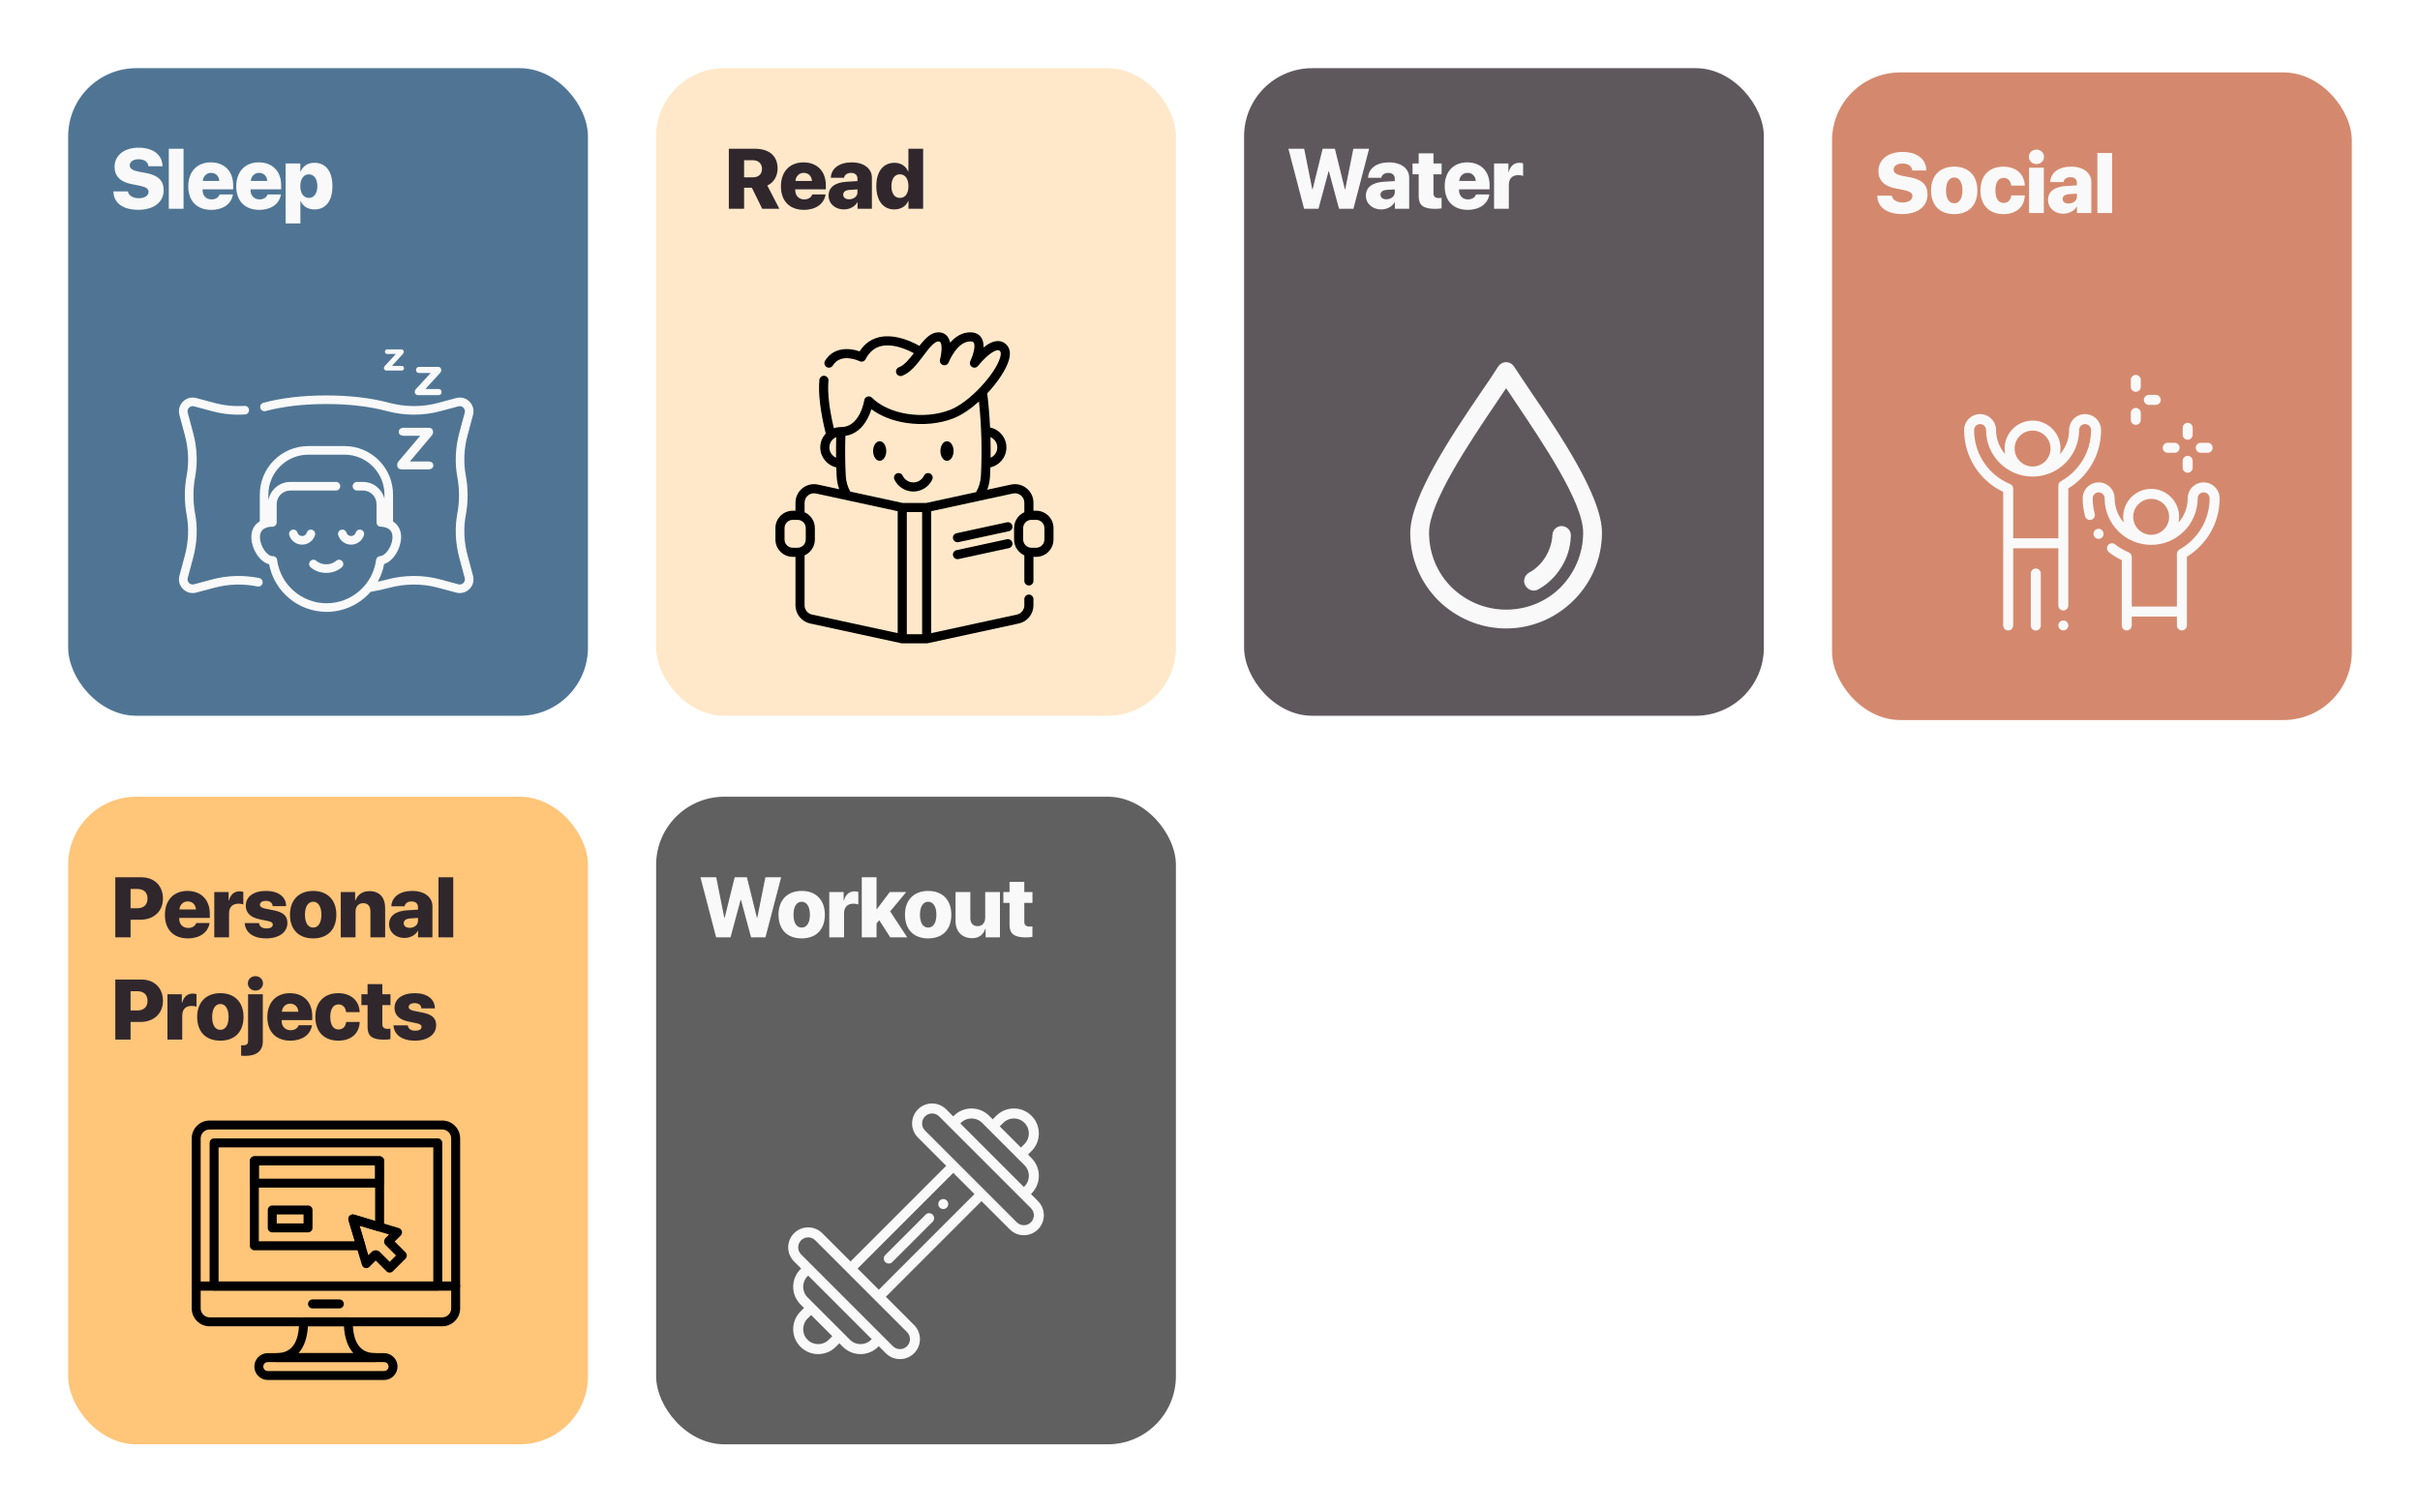 <svg width="568" height="355" viewBox="0 0 568 355" fill="none" xmlns="http://www.w3.org/2000/svg">
<g filter="url(#filter0_d)">
<rect x="16" y="16" width="122" height="152" rx="16" fill="#507594"/>
<path d="M26.615 44.918C26.654 47.652 28.871 49.244 32.465 49.244C36.098 49.244 38.412 47.457 38.412 44.654C38.412 42.428 37.162 41.168 34.379 40.631L32.553 40.289C31.078 39.986 30.453 39.566 30.453 38.805C30.453 37.945 31.283 37.379 32.533 37.379C33.822 37.379 34.77 37.994 34.838 39.02H38.139C38.1 36.373 36.02 34.664 32.494 34.664C29.232 34.664 26.889 36.422 26.889 39.156C26.889 41.295 28.227 42.701 30.824 43.199L32.67 43.56C34.272 43.893 34.867 44.273 34.867 45.055C34.867 45.904 33.959 46.529 32.562 46.529C31.234 46.529 30.15 45.885 30.023 44.918H26.615ZM39.616 49H43.083V34.908H39.616V49ZM49.541 40.572C50.634 40.572 51.406 41.334 51.465 42.467H47.597C47.685 41.363 48.476 40.572 49.541 40.572ZM51.543 45.641C51.298 46.363 50.576 46.803 49.648 46.803C48.398 46.803 47.548 45.924 47.548 44.654V44.44H54.726V43.463C54.726 40.211 52.685 38.111 49.482 38.111C46.23 38.111 44.189 40.299 44.189 43.736C44.189 47.174 46.211 49.254 49.599 49.254C52.382 49.254 54.336 47.838 54.668 45.641H51.543ZM60.803 40.572C61.897 40.572 62.668 41.334 62.727 42.467H58.86C58.948 41.363 59.739 40.572 60.803 40.572ZM62.805 45.641C62.561 46.363 61.838 46.803 60.91 46.803C59.66 46.803 58.811 45.924 58.811 44.654V44.44H65.989V43.463C65.989 40.211 63.948 38.111 60.745 38.111C57.493 38.111 55.452 40.299 55.452 43.736C55.452 47.174 57.473 49.254 60.862 49.254C63.645 49.254 65.598 47.838 65.93 45.641H62.805ZM73.775 38.209C72.241 38.209 71.089 38.98 70.552 40.26H70.484V38.365H67.036V52.438H70.503V47.184H70.572C71.089 48.414 72.261 49.156 73.823 49.156C76.47 49.156 78.023 47.154 78.023 43.688C78.023 40.211 76.46 38.209 73.775 38.209ZM72.486 46.451C71.265 46.451 70.493 45.377 70.484 43.688C70.493 42.008 71.275 40.914 72.486 40.914C73.706 40.914 74.487 41.998 74.487 43.688C74.487 45.377 73.716 46.451 72.486 46.451Z" fill="#F9F9F9"/>
<path d="M60.842 135.678C57.18 134.934 53.38 135.041 49.853 135.986L45.541 137.142C44.932 137.305 44.522 136.977 44.373 136.829C44.225 136.68 43.897 136.27 44.06 135.661L45.343 130.876C46.268 127.423 46.421 123.825 45.785 120.472C45.533 119.14 45.405 117.722 45.405 116.257C45.405 114.793 45.533 113.375 45.785 112.043C46.421 108.69 46.268 105.092 45.343 101.639L44.06 96.854C43.897 96.245 44.225 95.834 44.373 95.686C44.522 95.538 44.932 95.21 45.541 95.373L49.853 96.528C52.333 97.193 54.909 97.446 57.51 97.28C58.066 97.245 58.487 96.766 58.452 96.21C58.417 95.654 57.937 95.232 57.382 95.268C55 95.42 52.642 95.188 50.375 94.581L46.063 93.425C44.937 93.124 43.772 93.436 42.948 94.26C42.123 95.085 41.811 96.249 42.113 97.375L43.395 102.161C44.242 105.323 44.384 108.61 43.804 111.667C43.529 113.122 43.389 114.667 43.389 116.257C43.389 117.848 43.529 119.392 43.804 120.847C44.384 123.905 44.242 127.192 43.395 130.354L42.113 135.139C41.811 136.265 42.123 137.43 42.948 138.254C43.565 138.872 44.373 139.202 45.213 139.202C45.495 139.202 45.78 139.165 46.063 139.089L50.375 137.934C53.602 137.069 57.083 136.972 60.441 137.653C60.987 137.764 61.519 137.412 61.63 136.866C61.741 136.321 61.388 135.788 60.842 135.678V135.678Z" fill="#F9F9F9"/>
<path d="M109.743 130.354C108.895 127.192 108.754 123.905 109.333 120.847C109.609 119.392 109.749 117.848 109.749 116.257C109.749 114.667 109.609 113.123 109.333 111.667C108.754 108.61 108.895 105.323 109.743 102.161L111.025 97.376C111.326 96.249 111.015 95.085 110.19 94.26C109.366 93.436 108.201 93.124 107.075 93.425L102.763 94.581C99.074 95.57 95.117 95.554 91.32 94.537C87.053 93.395 82.091 92.816 76.569 92.816C71.047 92.816 66.084 93.395 61.818 94.537C61.28 94.681 60.961 95.234 61.105 95.772C61.249 96.31 61.801 96.629 62.339 96.485C66.435 95.388 71.223 94.832 76.569 94.832C81.915 94.832 86.702 95.388 90.798 96.485C94.937 97.593 99.254 97.608 103.284 96.528L107.597 95.373C108.205 95.21 108.616 95.537 108.764 95.686C108.913 95.834 109.24 96.245 109.077 96.854L107.795 101.639C106.87 105.092 106.717 108.69 107.352 112.043C107.605 113.375 107.733 114.793 107.733 116.257C107.733 117.722 107.605 119.14 107.352 120.472C106.717 123.825 106.87 127.423 107.795 130.876L109.077 135.661C109.24 136.27 108.913 136.68 108.764 136.829C108.616 136.977 108.205 137.305 107.597 137.142L103.285 135.986C99.255 134.906 94.937 134.921 90.798 136.03C90.109 136.214 89.395 136.384 88.663 136.539C89.371 135.268 89.887 133.872 90.162 132.385C92.329 131.69 93.948 128.917 94.127 126.486C94.263 124.647 93.546 123.536 92.921 122.929C92.72 122.732 92.493 122.559 92.249 122.405V116.075C92.249 109.804 87.147 104.701 80.876 104.701H72.351C66.079 104.701 60.977 109.804 60.977 116.075V122.35C60.698 122.517 60.442 122.709 60.216 122.929C59.592 123.536 58.875 124.647 59.011 126.486C59.199 129.045 60.944 131.85 63.163 132.439C64.374 138.861 70.044 143.612 76.657 143.612C80.74 143.612 84.46 141.8 86.997 138.904C88.5 138.655 89.954 138.343 91.32 137.977C95.117 136.96 99.074 136.945 102.763 137.934L107.075 139.089C107.358 139.165 107.643 139.202 107.924 139.202C108.764 139.202 109.573 138.872 110.19 138.254C111.015 137.43 111.326 136.265 111.025 135.139L109.743 130.354ZM76.657 141.595C70.793 141.595 65.799 137.217 65.04 131.412C64.974 130.904 64.545 130.528 64.026 130.534C62.717 130.553 61.173 128.396 61.021 126.338C60.958 125.483 61.16 124.823 61.622 124.374C62.059 123.948 62.74 123.69 63.589 123.628C63.681 123.621 63.77 123.621 63.862 123.627C64.141 123.647 64.416 123.549 64.62 123.359C64.824 123.168 64.94 122.901 64.94 122.622V118.314C64.94 116.559 66.368 115.132 68.122 115.132H78.854C79.411 115.132 79.862 114.68 79.862 114.124C79.862 113.567 79.411 113.116 78.854 113.116H68.122C65.542 113.116 63.396 115.005 62.993 117.473V116.076C62.993 110.916 67.191 106.718 72.351 106.718H80.875C86.035 106.718 90.233 110.916 90.233 116.076V117.044C89.665 114.79 87.621 113.116 85.192 113.116H83.782C83.226 113.116 82.774 113.567 82.774 114.124C82.774 114.68 83.226 115.132 83.782 115.132H85.192C86.947 115.132 88.374 116.559 88.374 118.314V122.615C88.374 122.884 88.481 123.141 88.672 123.33C88.861 123.518 89.116 123.624 89.382 123.624H89.388C89.451 123.623 89.502 123.625 89.549 123.628C90.398 123.691 91.078 123.949 91.516 124.374C91.977 124.823 92.179 125.484 92.116 126.338C91.97 128.331 90.502 130.447 89.209 130.532C88.728 130.563 88.338 130.93 88.275 131.408C87.519 137.215 82.524 141.595 76.657 141.595V141.595Z" fill="#F9F9F9"/>
<path d="M78.913 131.623C78.296 132.158 77.463 132.452 76.569 132.452C75.674 132.452 74.842 132.158 74.225 131.623C73.804 131.258 73.168 131.304 72.803 131.725C72.438 132.146 72.484 132.782 72.905 133.147C73.888 133.999 75.19 134.468 76.569 134.468C77.948 134.468 79.249 133.999 80.233 133.147C80.654 132.782 80.699 132.146 80.335 131.725C79.97 131.304 79.333 131.258 78.913 131.623V131.623Z" fill="#F9F9F9"/>
<path d="M84.76 124.35C84.229 124.184 83.664 124.481 83.498 125.012C83.348 125.493 82.908 125.816 82.404 125.816C81.899 125.816 81.459 125.493 81.309 125.012C81.144 124.481 80.579 124.184 80.047 124.35C79.515 124.516 79.219 125.081 79.384 125.612C79.798 126.94 81.012 127.833 82.403 127.833C83.795 127.833 85.009 126.94 85.423 125.612C85.589 125.081 85.292 124.516 84.76 124.35V124.35Z" fill="#F9F9F9"/>
<path d="M73.93 125.612C74.096 125.081 73.799 124.516 73.267 124.35C72.736 124.184 72.171 124.481 72.005 125.012C71.855 125.493 71.415 125.816 70.911 125.816C70.406 125.816 69.966 125.493 69.817 125.012C69.651 124.481 69.086 124.184 68.554 124.35C68.023 124.516 67.726 125.081 67.892 125.612C68.305 126.94 69.519 127.833 70.911 127.833C72.303 127.833 73.516 126.94 73.93 125.612Z" fill="#F9F9F9"/>
<path d="M93.224 109.081C93.224 109.908 93.699 110.18 94.513 110.18H100.55C101.188 110.18 101.703 109.854 101.703 109.243C101.703 108.633 101.188 108.307 100.55 108.307H96.209L101.324 102.23C101.527 101.999 101.636 101.7 101.636 101.429C101.636 100.656 101.174 100.412 100.605 100.412H94.744C94.106 100.412 93.591 100.737 93.591 101.348C93.591 101.958 94.106 102.284 94.744 102.284H98.624L93.591 108.226C93.387 108.47 93.224 108.728 93.224 109.081V109.081Z" fill="#F9F9F9"/>
<path d="M98.174 92.749H102.899C103.242 92.749 103.649 92.558 103.649 92.025C103.649 91.491 103.242 91.3 102.899 91.3H99.851L103.28 87.54C103.458 87.35 103.573 87.121 103.573 86.918C103.573 86.435 103.306 86.105 102.81 86.105H98.402C98.059 86.105 97.653 86.296 97.653 86.829C97.653 87.362 98.059 87.553 98.402 87.553H101.083L97.589 91.351C97.424 91.529 97.348 91.758 97.348 92.024C97.348 92.393 97.627 92.749 98.174 92.749Z" fill="#F9F9F9"/>
<path d="M90.735 86.971H94.271C94.528 86.971 94.832 86.829 94.832 86.429C94.832 86.03 94.528 85.888 94.271 85.888H91.99L94.556 83.074C94.689 82.931 94.775 82.76 94.775 82.608C94.775 82.247 94.575 82 94.204 82H90.906C90.65 82 90.345 82.143 90.345 82.542C90.345 82.941 90.65 83.084 90.906 83.084H92.912L90.298 85.926C90.174 86.059 90.117 86.23 90.117 86.43C90.117 86.705 90.326 86.971 90.735 86.971V86.971Z" fill="#F9F9F9"/>
</g>
<g filter="url(#filter1_d)">
<rect x="154" y="16" width="122" height="152" rx="16" fill="#FFE8C9"/>
<path d="M174.648 37.613H176.738C178.018 37.613 178.848 38.424 178.848 39.625C178.848 40.846 178.066 41.617 176.748 41.617H174.648V37.613ZM174.648 44.068H176.475L178.896 49H182.92L180.098 43.541C181.641 42.867 182.51 41.285 182.51 39.557C182.51 36.647 180.615 34.908 177.1 34.908H171.064V49H174.648V44.068ZM188.645 40.572C189.739 40.572 190.511 41.334 190.569 42.467H186.702C186.79 41.363 187.581 40.572 188.645 40.572ZM190.647 45.641C190.403 46.363 189.68 46.803 188.753 46.803C187.503 46.803 186.653 45.924 186.653 44.654V44.44H193.831V43.463C193.831 40.211 191.79 38.111 188.587 38.111C185.335 38.111 183.294 40.299 183.294 43.736C183.294 47.174 185.315 49.254 188.704 49.254C191.487 49.254 193.44 47.838 193.772 45.641H190.647ZM199.283 46.773C198.462 46.773 197.906 46.363 197.906 45.69C197.906 45.065 198.414 44.645 199.322 44.576L201.255 44.449V45.182C201.255 46.129 200.337 46.773 199.283 46.773ZM198.052 49.156C199.332 49.156 200.63 48.56 201.207 47.486H201.275V49H204.644V41.705C204.644 39.566 202.759 38.111 199.918 38.111C196.949 38.111 195.093 39.547 194.996 41.725H198.111C198.209 41.07 198.804 40.582 199.742 40.582C200.65 40.582 201.255 41.051 201.255 41.9V42.506L198.765 42.652C196.011 42.818 194.478 43.932 194.478 45.924C194.478 47.848 196.08 49.156 198.052 49.156ZM209.92 49.156C211.502 49.156 212.733 48.307 213.162 47.174H213.231V49H216.668V34.908H213.211V40.24H213.143C212.674 39.049 211.502 38.209 209.959 38.209C207.303 38.209 205.682 40.26 205.682 43.658C205.682 47.096 207.274 49.156 209.92 49.156ZM211.219 40.914C212.459 40.914 213.221 41.978 213.221 43.688C213.221 45.416 212.469 46.451 211.219 46.451C209.969 46.451 209.227 45.406 209.227 43.688C209.227 41.978 209.979 40.914 211.219 40.914Z" fill="#30272D"/>
<path d="M218.807 112.563C219.061 112.03 218.833 111.392 218.3 111.139C217.766 110.885 217.129 111.113 216.875 111.646C216.418 112.609 215.435 113.23 214.37 113.23C213.305 113.23 212.322 112.609 211.866 111.646C211.612 111.113 210.975 110.885 210.441 111.139C209.908 111.392 209.68 112.03 209.933 112.563C210.742 114.268 212.484 115.369 214.37 115.369C216.257 115.369 217.998 114.268 218.807 112.563V112.563Z" fill="black"/>
<path d="M206.472 108.159C207.325 108.159 208.016 107.13 208.016 105.86C208.016 104.59 207.325 103.561 206.472 103.561C205.619 103.561 204.927 104.59 204.927 105.86C204.927 107.13 205.619 108.159 206.472 108.159Z" fill="black"/>
<path d="M222.269 108.159C223.122 108.159 223.814 107.13 223.814 105.86C223.814 104.59 223.122 103.561 222.269 103.561C221.416 103.561 220.725 104.59 220.725 105.86C220.725 107.13 221.416 108.159 222.269 108.159Z" fill="black"/>
<path d="M237.615 123.41C237.49 122.833 236.921 122.466 236.344 122.591L224.502 125.158C223.925 125.283 223.559 125.852 223.684 126.429C223.792 126.93 224.235 127.272 224.728 127.272C224.803 127.272 224.879 127.264 224.955 127.248L236.796 124.681C237.374 124.556 237.74 123.987 237.615 123.41Z" fill="black"/>
<path d="M236.343 126.565L224.502 129.131C223.925 129.256 223.559 129.826 223.684 130.403C223.792 130.904 224.235 131.246 224.728 131.246C224.803 131.246 224.879 131.238 224.955 131.221L236.796 128.655C237.373 128.53 237.74 127.961 237.615 127.383C237.49 126.806 236.921 126.44 236.343 126.565Z" fill="black"/>
<path d="M243.201 119.875H242.561V117.986C242.561 116.665 241.971 115.432 240.942 114.603C239.914 113.773 238.584 113.458 237.293 113.739L231.719 114.947C232.09 113.945 232.311 112.887 232.367 111.81C232.403 111.106 232.431 110.4 232.454 109.693C234.601 109.225 236.214 107.31 236.214 105.025C236.214 102.713 234.564 100.779 232.381 100.339C232.252 97.66 232.03 94.984 231.717 92.323C234.219 89.653 236.186 86.679 236.803 84.492C237.195 83.104 237.083 81.994 236.472 81.192C235.907 80.452 235.137 80.059 234.246 80.054C233.225 80.051 232.109 80.54 230.839 81.55C230.887 80.634 230.726 79.877 230.357 79.29C229.987 78.701 229.231 78 227.727 78C225.728 78 224.157 79.122 223.01 80.419C222.898 79.901 222.707 79.418 222.404 79.021C221.896 78.353 221.154 78 220.256 78C218.523 78 217.156 79.437 215.796 81.18C215.226 80.858 214.435 80.45 213.499 80.067C213.075 79.894 212.637 79.734 212.195 79.59C210.624 79.086 209.149 78.866 207.813 78.937C207.803 78.937 207.79 78.938 207.777 78.939C207.774 78.939 207.77 78.94 207.767 78.94C207.569 78.951 207.377 78.969 207.177 78.994C204.873 79.287 203.053 80.454 201.756 82.468C199.435 81.656 195.691 81.363 193.651 84.67C193.341 85.173 193.497 85.832 193.999 86.142C194.174 86.25 194.368 86.301 194.56 86.301C194.918 86.301 195.269 86.121 195.471 85.793C197.378 82.702 201.566 84.689 201.741 84.774C202.264 85.031 202.896 84.823 203.163 84.305C204.146 82.4 205.547 81.357 207.444 81.116C207.59 81.097 207.732 81.084 207.877 81.076C207.899 81.075 207.922 81.073 207.945 81.072C209.016 81.017 210.226 81.204 211.537 81.625C211.927 81.751 212.315 81.894 212.691 82.046C213.394 82.335 214.01 82.642 214.487 82.9C213.365 84.368 212.208 85.75 211.005 86.195C210.451 86.399 210.167 87.014 210.372 87.568C210.577 88.122 211.192 88.405 211.746 88.201C213.721 87.472 215.237 85.461 216.703 83.516C217.897 81.933 219.25 80.139 220.256 80.139C220.543 80.139 220.636 80.23 220.702 80.315C221.228 81.007 220.973 83.147 220.635 84.374C220.483 84.925 220.79 85.499 221.333 85.677C221.877 85.855 222.464 85.573 222.666 85.038C222.685 84.99 224.606 80.139 227.727 80.139C228.364 80.139 228.501 80.356 228.546 80.427C229.042 81.214 228.364 83.479 227.75 84.76C227.514 85.253 227.686 85.845 228.151 86.133C228.615 86.421 229.222 86.312 229.558 85.881C229.565 85.871 230.319 84.907 231.338 83.948C233.02 82.367 233.919 82.193 234.231 82.193H234.235C234.422 82.194 234.585 82.245 234.771 82.489C234.943 82.714 234.933 83.245 234.745 83.911C233.695 87.628 227.682 94.388 222.972 96.209C216.826 98.583 208.611 97.3 204.66 93.349C204.374 93.063 203.951 92.963 203.568 93.09C203.184 93.217 202.904 93.55 202.846 93.95C202.843 93.966 202.599 95.591 201.747 97.213C200.69 99.225 199.223 100.246 197.386 100.246C197.384 100.246 197.383 100.246 197.382 100.246C197.356 100.245 197.331 100.244 197.306 100.244C196.748 100.244 196.213 100.341 195.715 100.518C194.618 95.879 194.191 92.131 194.45 89.368C194.505 88.78 194.074 88.258 193.486 88.203C192.898 88.148 192.376 88.58 192.321 89.168C192.026 92.313 192.53 96.55 193.816 101.763C193.017 102.618 192.527 103.765 192.527 105.025C192.527 107.31 194.14 109.226 196.288 109.693C196.311 110.401 196.339 111.107 196.375 111.81C196.428 112.841 196.632 113.857 196.976 114.823L191.976 113.739C190.685 113.458 189.355 113.773 188.326 114.603C187.297 115.432 186.707 116.665 186.707 117.986V119.875H186.067C183.825 119.875 182 121.7 182 123.943V126.633C182 128.876 183.825 130.701 186.067 130.701H186.707V142.087C186.707 144.119 188.148 145.906 190.134 146.336L211.542 150.976C211.543 150.976 211.544 150.976 211.545 150.976C211.575 150.983 211.605 150.987 211.636 150.991C211.642 150.992 211.649 150.993 211.656 150.994C211.691 150.998 211.727 151 211.764 151C211.765 151 211.767 151 211.768 151H217.5C217.502 151 217.503 151 217.505 151C217.541 151 217.577 150.998 217.612 150.994C217.619 150.993 217.626 150.992 217.633 150.991C217.663 150.987 217.693 150.983 217.723 150.976C217.724 150.976 217.725 150.976 217.727 150.976L239.134 146.336C241.12 145.906 242.561 144.119 242.561 142.087V140.629C242.561 140.039 242.082 139.56 241.492 139.56C240.901 139.56 240.422 140.039 240.422 140.629V142.087C240.422 143.12 239.69 144.028 238.682 144.246L218.569 148.605V119.985L237.746 115.829C238.402 115.686 239.077 115.846 239.6 116.268C240.123 116.689 240.423 117.315 240.423 117.986V120.23C239.004 120.866 238.013 122.29 238.013 123.942V126.633C238.013 128.286 239.004 129.71 240.423 130.346V136.352C240.423 136.942 240.901 137.421 241.492 137.421C242.082 137.421 242.561 136.942 242.561 136.352V130.701H243.201C245.444 130.701 247.268 128.876 247.268 126.633V123.942C247.268 121.7 245.444 119.875 243.201 119.875V119.875ZM234.075 105.025C234.075 106.099 233.429 107.024 232.505 107.436C232.526 105.824 232.513 104.209 232.467 102.593C233.411 102.996 234.075 103.934 234.075 105.025V105.025ZM194.666 105.025C194.666 103.935 195.328 102.998 196.271 102.595C196.225 104.206 196.215 105.823 196.236 107.436C195.312 107.025 194.666 106.099 194.666 105.025ZM198.512 111.7C198.351 108.593 198.322 105.438 198.421 102.307C200.606 101.976 202.397 100.576 203.641 98.207C204.039 97.449 204.326 96.694 204.528 96.05C206.707 97.674 209.583 98.802 212.814 99.277C216.62 99.837 220.501 99.456 223.743 98.204C225.729 97.436 227.837 95.978 229.776 94.229C230.373 100.038 230.527 105.904 230.231 111.7C230.161 113.047 229.769 114.357 229.094 115.516L217.385 118.053H211.883L199.572 115.385C198.943 114.26 198.578 112.996 198.512 111.7V111.7ZM212.838 120.192H216.43V148.861H212.838V120.192ZM184.139 126.633V123.942C184.139 122.879 185.004 122.014 186.067 122.014H187.189C188.252 122.014 189.117 122.879 189.117 123.942V126.633C189.117 127.697 188.252 128.562 187.189 128.562H186.067C185.004 128.562 184.139 127.697 184.139 126.633ZM188.846 142.087V130.346C190.265 129.71 191.256 128.286 191.256 126.634V123.943C191.256 122.29 190.265 120.866 188.846 120.23V117.986C188.846 117.315 189.146 116.689 189.669 116.268C190.191 115.846 190.867 115.686 191.523 115.829L210.699 119.985V148.605L190.587 144.246C189.578 144.028 188.846 143.12 188.846 142.087V142.087ZM245.13 126.633C245.13 127.697 244.264 128.562 243.201 128.562H242.08C241.017 128.562 240.151 127.697 240.151 126.633V123.942C240.151 122.879 241.017 122.014 242.08 122.014H243.201C244.264 122.014 245.13 122.879 245.13 123.942V126.633Z" fill="black"/>
</g>
<g filter="url(#filter2_d)">
<rect x="16" y="187" width="122" height="152" rx="16" fill="#FFC579"/>
<path d="M27.064 205.908V220H30.648V215.869H32.953C36.088 215.869 38.246 213.906 38.246 210.898C38.246 207.871 36.195 205.908 33.168 205.908H27.064ZM30.648 208.652H32.221C33.725 208.652 34.623 209.443 34.623 210.908C34.623 212.383 33.725 213.174 32.201 213.174H30.648V208.652ZM44.059 211.572C45.153 211.572 45.925 212.334 45.983 213.467H42.116C42.204 212.363 42.995 211.572 44.059 211.572ZM46.061 216.641C45.817 217.363 45.094 217.803 44.167 217.803C42.917 217.803 42.067 216.924 42.067 215.654V215.439H49.245V214.463C49.245 211.211 47.204 209.111 44.001 209.111C40.749 209.111 38.708 211.299 38.708 214.736C38.708 218.174 40.729 220.254 44.118 220.254C46.901 220.254 48.854 218.838 49.186 216.641H46.061ZM50.293 220H53.759V214.404C53.759 212.92 54.55 212.1 56.005 212.1C56.416 212.1 56.816 212.178 57.109 212.295V209.346C56.875 209.258 56.582 209.209 56.23 209.209C54.98 209.209 54.121 209.941 53.73 211.377H53.662V209.365H50.293V220ZM57.688 212.588C57.688 214.219 58.782 215.312 60.862 215.752L62.873 216.172C63.703 216.348 64.026 216.592 64.026 217.021C64.026 217.588 63.459 217.92 62.541 217.92C61.526 217.92 60.891 217.451 60.793 216.66H57.434C57.581 218.838 59.377 220.254 62.483 220.254C65.452 220.254 67.454 218.838 67.454 216.631C67.454 215.02 66.545 214.15 64.426 213.701L62.2 213.252C61.399 213.086 61.008 212.783 61.008 212.363C61.008 211.816 61.555 211.445 62.405 211.445C63.362 211.445 63.967 211.924 63.996 212.686H67.16C67.141 210.488 65.334 209.111 62.434 209.111C59.504 209.111 57.688 210.459 57.688 212.588ZM73.501 220.254C76.851 220.254 78.941 218.232 78.941 214.678C78.941 211.191 76.822 209.111 73.501 209.111C70.2 209.111 68.062 211.201 68.062 214.678C68.062 218.223 70.152 220.254 73.501 220.254ZM73.501 217.715C72.31 217.715 71.577 216.631 71.577 214.688C71.577 212.773 72.329 211.65 73.501 211.65C74.683 211.65 75.435 212.773 75.435 214.688C75.435 216.631 74.683 217.715 73.501 217.715ZM79.978 220H83.445V213.984C83.445 212.812 84.129 211.982 85.232 211.982C86.365 211.982 86.941 212.705 86.941 213.916V220H90.398V213.174C90.398 210.645 89.08 209.16 86.707 209.16C85.076 209.16 83.963 209.951 83.416 211.367H83.348V209.365H79.978V220ZM96.134 217.773C95.313 217.773 94.757 217.363 94.757 216.689C94.757 216.064 95.264 215.645 96.173 215.576L98.106 215.449V216.182C98.106 217.129 97.188 217.773 96.134 217.773ZM94.903 220.156C96.182 220.156 97.481 219.561 98.057 218.486H98.126V220H101.495V212.705C101.495 210.566 99.61 209.111 96.768 209.111C93.8 209.111 91.944 210.547 91.847 212.725H94.962C95.059 212.07 95.655 211.582 96.593 211.582C97.501 211.582 98.106 212.051 98.106 212.9V213.506L95.616 213.652C92.862 213.818 91.329 214.932 91.329 216.924C91.329 218.848 92.93 220.156 94.903 220.156ZM102.914 220H106.38V205.908H102.914V220ZM27.064 229.908V244H30.648V239.869H32.953C36.088 239.869 38.246 237.906 38.246 234.898C38.246 231.871 36.195 229.908 33.168 229.908H27.064ZM30.648 232.652H32.221C33.725 232.652 34.623 233.443 34.623 234.908C34.623 236.383 33.725 237.174 32.201 237.174H30.648V232.652ZM39.303 244H42.77V238.404C42.77 236.92 43.561 236.1 45.016 236.1C45.427 236.1 45.827 236.178 46.12 236.295V233.346C45.886 233.258 45.593 233.209 45.241 233.209C43.991 233.209 43.132 233.941 42.741 235.377H42.673V233.365H39.303V244ZM51.718 244.254C55.068 244.254 57.158 242.232 57.158 238.678C57.158 235.191 55.039 233.111 51.718 233.111C48.418 233.111 46.279 235.201 46.279 238.678C46.279 242.223 48.369 244.254 51.718 244.254ZM51.718 241.715C50.527 241.715 49.794 240.631 49.794 238.688C49.794 236.773 50.547 235.65 51.718 235.65C52.9 235.65 53.652 236.773 53.652 238.688C53.652 240.631 52.9 241.715 51.718 241.715ZM61.682 233.365H58.225V244.342C58.225 245.055 57.864 245.348 57.004 245.348C56.868 245.348 56.692 245.338 56.594 245.328V247.789C56.78 247.809 57.288 247.828 57.61 247.828C60.217 247.828 61.682 246.637 61.682 244.479V233.365ZM59.953 232.506C60.959 232.506 61.721 231.764 61.721 230.807C61.721 229.85 60.959 229.117 59.953 229.117C58.948 229.117 58.176 229.85 58.176 230.807C58.176 231.764 58.948 232.506 59.953 232.506ZM68.101 235.572C69.195 235.572 69.966 236.334 70.025 237.467H66.157C66.245 236.363 67.036 235.572 68.101 235.572ZM70.103 240.641C69.859 241.363 69.136 241.803 68.208 241.803C66.958 241.803 66.109 240.924 66.109 239.654V239.439H73.286V238.463C73.286 235.211 71.245 233.111 68.042 233.111C64.79 233.111 62.749 235.299 62.749 238.736C62.749 242.174 64.771 244.254 68.159 244.254C70.943 244.254 72.896 242.838 73.228 240.641H70.103ZM84.422 237.564C84.334 234.898 82.391 233.111 79.393 233.111C76.082 233.111 74.012 235.23 74.012 238.678C74.012 242.164 76.082 244.254 79.412 244.254C82.41 244.254 84.334 242.574 84.422 239.869H81.248C81.121 240.973 80.467 241.627 79.451 241.627C78.231 241.627 77.518 240.572 77.518 238.678C77.518 236.803 78.231 235.748 79.451 235.748C80.457 235.748 81.121 236.461 81.238 237.564H84.422ZM86.27 230.982V233.365H84.825V235.914H86.27V241.08C86.27 243.17 87.364 244.02 90.128 244.02C90.802 244.02 91.309 243.961 91.641 243.893V241.432C91.436 241.471 91.231 241.48 90.958 241.48C90.128 241.48 89.737 241.109 89.737 240.377V235.914H91.651V233.365H89.737V230.982H86.27ZM92.601 236.588C92.601 238.219 93.695 239.312 95.775 239.752L97.787 240.172C98.617 240.348 98.939 240.592 98.939 241.021C98.939 241.588 98.373 241.92 97.455 241.92C96.439 241.92 95.804 241.451 95.707 240.66H92.347C92.494 242.838 94.291 244.254 97.396 244.254C100.365 244.254 102.367 242.838 102.367 240.631C102.367 239.02 101.459 238.15 99.34 237.701L97.113 237.252C96.312 237.086 95.921 236.783 95.921 236.363C95.921 235.816 96.468 235.445 97.318 235.445C98.275 235.445 98.88 235.924 98.91 236.686H102.074C102.054 234.488 100.248 233.111 97.347 233.111C94.418 233.111 92.601 234.459 92.601 236.588Z" fill="#30272D"/>
<path d="M103.799 263H49.201C46.885 263 45 264.885 45 267.201V301.85C45 302.43 45.47 302.9 46.05 302.9H106.95C107.529 302.9 108 302.43 108 301.85V267.201C108 264.885 106.115 263 103.799 263ZM105.9 300.8H47.1V267.201C47.1 266.042 48.043 265.1 49.201 265.1H103.799C104.957 265.1 105.9 266.042 105.9 267.201V300.8Z" fill="black"/>
<path d="M106.95 300.8H46.05C45.47 300.8 45 301.27 45 301.85V307.099C45 309.415 46.885 311.3 49.201 311.3H103.799C106.115 311.3 108 309.415 108 307.099V301.85C108 301.27 107.53 300.8 106.95 300.8ZM105.9 307.099C105.9 308.258 104.957 309.2 103.799 309.2H49.201C48.043 309.2 47.1 308.258 47.1 307.099V302.9H105.9V307.099H105.9Z" fill="black"/>
<path d="M79.65 305H73.35C72.77 305 72.3 305.47 72.3 306.05C72.3 306.63 72.77 307.1 73.35 307.1H79.65C80.23 307.1 80.7 306.63 80.7 306.05C80.7 305.47 80.23 305 79.65 305Z" fill="black"/>
<path d="M102.75 267.2H50.25C49.67 267.2 49.2 267.67 49.2 268.25V301.85C49.2 302.43 49.67 302.9 50.25 302.9H102.75C103.33 302.9 103.8 302.43 103.8 301.85V268.25C103.8 267.67 103.33 267.2 102.75 267.2ZM101.7 300.8H51.3V269.3H101.7V300.8Z" fill="black"/>
<path d="M90.15 317.6H62.85C61.113 317.6 59.7 319.013 59.7 320.75C59.7 322.487 61.113 323.9 62.85 323.9H90.15C91.887 323.9 93.3 322.487 93.3 320.75C93.3 319.013 91.887 317.6 90.15 317.6ZM90.15 321.8H62.85C62.27 321.8 61.8 321.329 61.8 320.75C61.8 320.172 62.27 319.7 62.85 319.7H90.15C90.73 319.7 91.2 320.172 91.2 320.75C91.2 321.329 90.73 321.8 90.15 321.8Z" fill="black"/>
<path d="M88.05 317.6C84.566 317.6 82.8 315.127 82.8 310.25C82.8 309.671 82.33 309.2 81.75 309.2H71.25C70.671 309.2 70.2 309.671 70.2 310.25C70.2 315.127 68.434 317.6 64.95 317.6C64.371 317.6 63.9 318.071 63.9 318.65C63.9 319.23 64.371 319.7 64.95 319.7H88.05C88.63 319.7 89.1 319.23 89.1 318.65C89.1 318.071 88.63 317.6 88.05 317.6ZM70.064 317.6C71.357 316.168 72.118 314.035 72.272 311.3H80.729C80.882 314.035 81.643 316.168 82.936 317.6H70.064Z" fill="black"/>
<path d="M95.173 293.937L92.639 291.403L94.049 289.992C94.31 289.731 94.415 289.351 94.325 288.993C94.234 288.635 93.963 288.351 93.609 288.244L83.109 285.094C82.738 284.983 82.338 285.085 82.065 285.358C81.791 285.631 81.69 286.032 81.802 286.401L84.951 296.901C85.058 297.256 85.342 297.528 85.7 297.619C86.057 297.707 86.438 297.604 86.7 297.342L88.184 295.857L90.719 298.392C90.915 298.59 91.183 298.7 91.461 298.7C91.74 298.7 92.007 298.59 92.204 298.392L95.173 295.422C95.584 295.011 95.584 294.348 95.173 293.937ZM91.461 296.165L89.153 293.856C88.886 293.589 88.535 293.455 88.184 293.455C87.833 293.455 87.482 293.59 87.215 293.855L86.457 294.613L84.373 287.666L91.321 289.75L90.508 290.563C90.284 290.787 90.162 291.085 90.162 291.403C90.162 291.721 90.285 292.021 90.51 292.244L92.946 294.68L91.461 296.165Z" fill="black"/>
<path d="M89.1 271.4H59.7C59.12 271.4 58.65 271.87 58.65 272.45V277.7C58.65 278.28 59.12 278.75 59.7 278.75H89.1C89.68 278.75 90.15 278.28 90.15 277.7V272.45C90.15 271.87 89.68 271.4 89.1 271.4ZM88.05 276.65H60.75V273.5H88.05V276.65V276.65Z" fill="black"/>
<path d="M72.3 282.95H63.9C63.32 282.95 62.85 283.42 62.85 284V288.2C62.85 288.78 63.32 289.25 63.9 289.25H72.3C72.88 289.25 73.35 288.78 73.35 288.2V284C73.35 283.42 72.88 282.95 72.3 282.95ZM71.25 287.15H64.95V285.05H71.25V287.15V287.15Z" fill="black"/>
<path d="M89.1 271.4H59.7C59.12 271.4 58.65 271.87 58.65 272.45V292.4C58.65 292.979 59.12 293.45 59.7 293.45H84.696C85.029 293.45 85.341 293.294 85.538 293.027C85.737 292.76 85.798 292.416 85.702 292.097L84.373 287.665L88.799 288.994C89.117 289.089 89.461 289.028 89.727 288.83C89.994 288.633 90.15 288.32 90.15 287.988V272.45C90.15 271.87 89.68 271.4 89.1 271.4ZM88.05 286.577L83.108 285.094C82.737 284.983 82.337 285.085 82.064 285.358C81.79 285.632 81.689 286.032 81.8 286.403L83.285 291.35H60.75V273.5H88.05V286.577V286.577Z" fill="black"/>
</g>
<g filter="url(#filter3_d)">
<rect x="292" y="16" width="122" height="152" rx="16" fill="#5E585C"/>
<path d="M311.834 40.201H311.912L314.285 49H317.664L321.346 34.908H317.645L315.74 44.43H315.662L313.309 34.908H310.438L308.084 44.43H308.006L306.102 34.908H302.4L306.082 49H309.461L311.834 40.201ZM325.391 46.773C324.571 46.773 324.014 46.363 324.014 45.69C324.014 45.065 324.522 44.645 325.43 44.576L327.364 44.449V45.182C327.364 46.129 326.446 46.773 325.391 46.773ZM324.161 49.156C325.44 49.156 326.739 48.56 327.315 47.486H327.384V49H330.753V41.705C330.753 39.566 328.868 38.111 326.026 38.111C323.057 38.111 321.202 39.547 321.104 41.725H324.22C324.317 41.07 324.913 40.582 325.85 40.582C326.759 40.582 327.364 41.051 327.364 41.9V42.506L324.874 42.652C322.12 42.818 320.587 43.932 320.587 45.924C320.587 47.848 322.188 49.156 324.161 49.156ZM332.982 35.982V38.365H331.537V40.914H332.982V46.08C332.982 48.17 334.076 49.02 336.839 49.02C337.513 49.02 338.021 48.961 338.353 48.893V46.432C338.148 46.471 337.943 46.48 337.67 46.48C336.839 46.48 336.449 46.109 336.449 45.377V40.914H338.363V38.365H336.449V35.982H332.982ZM344.44 40.572C345.534 40.572 346.305 41.334 346.364 42.467H342.496C342.584 41.363 343.375 40.572 344.44 40.572ZM346.442 45.641C346.198 46.363 345.475 46.803 344.547 46.803C343.297 46.803 342.448 45.924 342.448 44.654V44.44H349.625V43.463C349.625 40.211 347.584 38.111 344.381 38.111C341.129 38.111 339.088 40.299 339.088 43.736C339.088 47.174 341.11 49.254 344.498 49.254C347.282 49.254 349.235 47.838 349.567 45.641H346.442ZM350.673 49H354.14V43.404C354.14 41.92 354.931 41.1 356.386 41.1C356.796 41.1 357.196 41.178 357.489 41.295V38.346C357.255 38.258 356.962 38.209 356.611 38.209C355.361 38.209 354.501 38.941 354.111 40.377H354.042V38.365H350.673V49Z" fill="#F9F9F9"/>
<path d="M359.274 91.891C357.83 89.769 356.557 87.816 355.368 86.033C355.198 85.778 354.943 85.523 354.689 85.353C353.67 84.674 352.311 85.014 351.632 86.033C350.528 87.816 349.255 89.684 347.726 91.891C341.019 101.74 331 116.599 331 125.089C331 131.287 333.547 136.891 337.623 140.967C341.698 144.957 347.302 147.504 353.5 147.504C359.698 147.504 365.302 144.957 369.377 140.882C373.453 136.806 376 131.202 376 125.004C376 116.514 365.981 101.74 359.274 91.891ZM366.321 137.825C363.009 141.136 358.509 143.089 353.5 143.089C348.491 143.089 343.991 141.052 340.679 137.825C337.368 134.514 335.415 130.014 335.415 125.004C335.415 117.872 345.009 103.693 351.377 94.269C352.142 93.165 352.821 92.061 353.5 91.127C354.179 92.061 354.858 93.165 355.623 94.269C361.991 103.778 371.585 117.872 371.585 125.004C371.585 130.014 369.547 134.514 366.321 137.825Z" fill="#F9F9F9"/>
<path d="M366.66 123.476C365.472 123.391 364.453 124.325 364.368 125.514C364.283 127.382 363.689 129.165 362.755 130.693C361.821 132.221 360.462 133.58 358.849 134.429C357.83 135.023 357.406 136.382 358 137.401C358.679 138.589 360.038 138.929 361.057 138.334C363.349 137.061 365.217 135.193 366.491 133.07C367.849 130.948 368.613 128.401 368.698 125.768C368.783 124.58 367.849 123.561 366.66 123.476Z" fill="#F9F9F9"/>
</g>
<g filter="url(#filter4_d)">
<rect x="430" y="17" width="122" height="152" rx="16" fill="#D4896E"/>
<path d="M440.615 45.918C440.654 48.652 442.871 50.244 446.465 50.244C450.098 50.244 452.412 48.457 452.412 45.654C452.412 43.428 451.162 42.168 448.379 41.631L446.553 41.289C445.078 40.986 444.453 40.566 444.453 39.805C444.453 38.945 445.283 38.379 446.533 38.379C447.822 38.379 448.77 38.994 448.838 40.02H452.139C452.1 37.373 450.02 35.664 446.494 35.664C443.232 35.664 440.889 37.422 440.889 40.156C440.889 42.295 442.227 43.701 444.824 44.199L446.67 44.56C448.271 44.893 448.867 45.273 448.867 46.055C448.867 46.904 447.959 47.529 446.562 47.529C445.234 47.529 444.15 46.885 444.023 45.918H440.615ZM458.675 50.254C462.024 50.254 464.114 48.232 464.114 44.678C464.114 41.191 461.995 39.111 458.675 39.111C455.374 39.111 453.235 41.201 453.235 44.678C453.235 48.223 455.325 50.254 458.675 50.254ZM458.675 47.715C457.483 47.715 456.751 46.631 456.751 44.688C456.751 42.773 457.503 41.65 458.675 41.65C459.856 41.65 460.608 42.773 460.608 44.688C460.608 46.631 459.856 47.715 458.675 47.715ZM475.24 43.565C475.152 40.898 473.209 39.111 470.211 39.111C466.9 39.111 464.83 41.23 464.83 44.678C464.83 48.164 466.9 50.254 470.23 50.254C473.228 50.254 475.152 48.574 475.24 45.869H472.066C471.939 46.973 471.285 47.627 470.269 47.627C469.048 47.627 468.336 46.572 468.336 44.678C468.336 42.803 469.048 41.748 470.269 41.748C471.275 41.748 471.939 42.461 472.056 43.565H475.24ZM476.248 50H479.705V39.365H476.248V50ZM477.977 38.506C478.983 38.506 479.745 37.764 479.745 36.807C479.745 35.85 478.983 35.117 477.977 35.117C476.971 35.117 476.2 35.85 476.2 36.807C476.2 37.764 476.971 38.506 477.977 38.506ZM485.499 47.773C484.679 47.773 484.122 47.363 484.122 46.69C484.122 46.065 484.63 45.645 485.538 45.576L487.472 45.449V46.182C487.472 47.129 486.554 47.773 485.499 47.773ZM484.269 50.156C485.548 50.156 486.847 49.56 487.423 48.486H487.491V50H490.861V42.705C490.861 40.566 488.976 39.111 486.134 39.111C483.165 39.111 481.31 40.547 481.212 42.725H484.327C484.425 42.07 485.021 41.582 485.958 41.582C486.866 41.582 487.472 42.051 487.472 42.9V43.506L484.982 43.652C482.228 43.818 480.695 44.932 480.695 46.924C480.695 48.848 482.296 50.156 484.269 50.156ZM492.279 50H495.746V35.908H492.279V50Z" fill="#F9F9F9"/>
<path d="M489.391 97.194C488.39 97.194 487.449 97.584 486.741 98.292C486.033 99 485.643 99.941 485.643 100.942C485.643 103.05 484.882 105.043 483.492 106.612C483.581 106.181 483.629 105.736 483.629 105.28C483.629 101.663 480.687 98.72 477.07 98.72C473.453 98.72 470.51 101.663 470.51 105.28C470.51 105.736 470.558 106.181 470.647 106.612C469.31 105.099 468.496 103.114 468.496 100.942C468.496 98.875 466.815 97.194 464.748 97.194C462.681 97.194 461 98.875 461 100.942C461 107.179 464.576 112.793 470.174 115.455V127.49C470.174 127.496 470.173 127.502 470.173 127.508V146.798C470.173 147.445 470.697 147.969 471.344 147.969C471.991 147.969 472.515 147.445 472.515 146.798V128.68H483.112V142.113C483.112 142.76 483.637 143.284 484.284 143.284C484.931 143.284 485.455 142.76 485.455 142.113V114.645C486.534 113.983 487.531 113.196 488.427 112.3C491.466 109.261 493.139 105.228 493.139 100.942C493.139 98.875 491.458 97.194 489.391 97.194V97.194ZM477.07 101.063C479.395 101.063 481.286 102.954 481.286 105.28C481.286 107.605 479.395 109.496 477.07 109.496C474.744 109.496 472.853 107.605 472.853 105.28C472.853 102.954 474.744 101.063 477.07 101.063ZM486.771 110.643C485.864 111.55 484.836 112.326 483.715 112.949C483.343 113.156 483.112 113.548 483.112 113.973V126.337H472.516V114.696C472.516 114.223 472.232 113.797 471.796 113.615C466.661 111.47 463.342 106.495 463.342 100.942C463.342 100.167 463.973 99.537 464.748 99.537C465.523 99.537 466.154 100.167 466.154 100.942C466.154 106.961 471.051 111.858 477.069 111.858H477.07C479.981 111.858 482.72 110.722 484.785 108.658C486.849 106.594 487.986 103.854 487.986 100.942C487.986 100.567 488.132 100.214 488.397 99.948C488.663 99.683 489.016 99.537 489.391 99.537C490.166 99.537 490.796 100.167 490.797 100.942C490.797 104.602 489.367 108.047 486.771 110.643Z" fill="#F9F9F9"/>
<path d="M484.284 145.627C483.974 145.627 483.673 145.752 483.456 145.97C483.238 146.188 483.112 146.489 483.112 146.798C483.112 147.106 483.238 147.408 483.456 147.626C483.673 147.844 483.976 147.969 484.284 147.969C484.592 147.969 484.894 147.844 485.112 147.626C485.33 147.408 485.455 147.106 485.455 146.798C485.455 146.49 485.33 146.188 485.112 145.97C484.894 145.752 484.592 145.627 484.284 145.627Z" fill="#F9F9F9"/>
<path d="M477.827 133.436C477.181 133.436 476.656 133.96 476.656 134.607V146.829C476.656 147.475 477.181 148 477.827 148C478.474 148 478.998 147.475 478.998 146.829V134.607C478.998 133.96 478.474 133.436 477.827 133.436Z" fill="#F9F9F9"/>
<path d="M517.221 113.22C516.22 113.22 515.278 113.61 514.571 114.318C513.863 115.026 513.473 115.967 513.473 116.969C513.473 119.077 512.712 121.07 511.322 122.638C511.411 122.208 511.458 121.763 511.458 121.306C511.458 117.69 508.516 114.747 504.9 114.747C501.283 114.747 498.34 117.69 498.34 121.306C498.34 121.763 498.387 122.208 498.477 122.638C497.14 121.126 496.326 119.141 496.326 116.969C496.326 114.902 494.645 113.22 492.578 113.22C490.511 113.22 488.83 114.902 488.83 116.969C488.83 118.397 489.018 119.814 489.391 121.182C489.56 121.806 490.203 122.175 490.828 122.004C491.452 121.835 491.82 121.191 491.65 120.567C491.333 119.4 491.172 118.189 491.172 116.969C491.172 116.194 491.803 115.563 492.578 115.563C493.353 115.563 493.983 116.194 493.983 116.969C493.983 122.988 498.88 127.884 504.899 127.884H504.9C507.81 127.884 510.55 126.748 512.615 124.684C514.679 122.621 515.815 119.88 515.815 116.968C515.815 116.593 515.961 116.24 516.227 115.975C516.492 115.709 516.845 115.563 517.221 115.563C517.996 115.563 518.626 116.194 518.626 116.969C518.626 120.629 517.196 124.074 514.6 126.67C513.694 127.577 512.665 128.353 511.544 128.976C511.173 129.183 510.942 129.575 510.942 130V142.364H500.346V130.723C500.346 130.25 500.062 129.824 499.626 129.642C498.484 129.164 497.408 128.532 496.43 127.764C495.922 127.364 495.186 127.452 494.786 127.96C494.386 128.469 494.474 129.205 494.983 129.605C495.919 130.342 496.933 130.971 498.003 131.482V143.517C498.003 143.523 498.002 143.529 498.002 143.535V146.798C498.002 147.445 498.527 147.969 499.173 147.969C499.82 147.969 500.345 147.445 500.345 146.798V144.706H510.942V146.798C510.942 147.445 511.467 147.969 512.113 147.969C512.76 147.969 513.284 147.445 513.284 146.798V130.671C514.363 130.009 515.361 129.223 516.257 128.326C519.295 125.288 520.969 121.254 520.969 116.968C520.969 114.902 519.288 113.22 517.221 113.22V113.22ZM504.9 117.089C507.225 117.089 509.116 118.981 509.116 121.306C509.116 123.631 507.225 125.523 504.9 125.523C502.575 125.523 500.683 123.631 500.683 121.306C500.683 118.981 502.575 117.089 504.9 117.089V117.089Z" fill="#F9F9F9"/>
<path d="M493.515 124.63C493.153 124.094 492.425 123.953 491.889 124.315C491.353 124.677 491.212 125.405 491.574 125.941L491.587 125.961C491.813 126.299 492.184 126.482 492.563 126.482C492.786 126.482 493.012 126.419 493.211 126.286C493.75 125.927 493.895 125.2 493.536 124.661L493.515 124.63Z" fill="#F9F9F9"/>
<path d="M513.473 103.204C514.12 103.204 514.644 102.68 514.644 102.033V100.415C514.644 99.769 514.12 99.244 513.473 99.244C512.826 99.244 512.302 99.769 512.302 100.415V102.033C512.302 102.68 512.826 103.204 513.473 103.204V103.204Z" fill="#F9F9F9"/>
<path d="M513.473 110.957C514.12 110.957 514.644 110.432 514.644 109.785V108.168C514.644 107.521 514.12 106.997 513.473 106.997C512.826 106.997 512.302 107.521 512.302 108.168V109.785C512.302 110.432 512.826 110.957 513.473 110.957V110.957Z" fill="#F9F9F9"/>
<path d="M516.54 106.272H518.158C518.805 106.272 519.329 105.747 519.329 105.101C519.329 104.454 518.805 103.929 518.158 103.929H516.54C515.894 103.929 515.369 104.454 515.369 105.101C515.369 105.747 515.894 106.272 516.54 106.272Z" fill="#F9F9F9"/>
<path d="M508.788 106.272H510.406C511.052 106.272 511.577 105.747 511.577 105.101C511.577 104.454 511.052 103.929 510.406 103.929H508.788C508.141 103.929 507.616 104.454 507.616 105.101C507.616 105.747 508.141 106.272 508.788 106.272Z" fill="#F9F9F9"/>
<path d="M501.292 91.96C501.939 91.96 502.463 91.436 502.463 90.789V89.171C502.463 88.525 501.939 88 501.292 88C500.645 88 500.12 88.525 500.12 89.171V90.789C500.12 91.436 500.645 91.96 501.292 91.96V91.96Z" fill="#F9F9F9"/>
<path d="M501.292 99.713C501.939 99.713 502.463 99.188 502.463 98.541V96.924C502.463 96.277 501.939 95.752 501.292 95.752C500.645 95.752 500.12 96.277 500.12 96.924V98.541C500.12 99.188 500.645 99.713 501.292 99.713V99.713Z" fill="#F9F9F9"/>
<path d="M504.359 95.028H505.977C506.623 95.028 507.148 94.503 507.148 93.856C507.148 93.209 506.623 92.685 505.977 92.685H504.359C503.712 92.685 503.188 93.209 503.188 93.856C503.188 94.503 503.712 95.028 504.359 95.028Z" fill="#F9F9F9"/>
</g>
<g filter="url(#filter5_d)">
<rect x="154" y="187" width="122" height="152" rx="16" fill="#606060"/>
<path d="M173.834 211.201H173.912L176.285 220H179.664L183.346 205.908H179.645L177.74 215.43H177.662L175.309 205.908H172.438L170.084 215.43H170.006L168.102 205.908H164.4L168.082 220H171.461L173.834 211.201ZM188.163 220.254C191.513 220.254 193.602 218.232 193.602 214.678C193.602 211.191 191.483 209.111 188.163 209.111C184.862 209.111 182.723 211.201 182.723 214.678C182.723 218.223 184.813 220.254 188.163 220.254ZM188.163 217.715C186.971 217.715 186.239 216.631 186.239 214.688C186.239 212.773 186.991 211.65 188.163 211.65C189.345 211.65 190.096 212.773 190.096 214.688C190.096 216.631 189.345 217.715 188.163 217.715ZM194.64 220H198.107V214.404C198.107 212.92 198.898 212.1 200.353 212.1C200.763 212.1 201.164 212.178 201.457 212.295V209.346C201.222 209.258 200.929 209.209 200.578 209.209C199.328 209.209 198.468 209.941 198.078 211.377H198.009V209.365H194.64V220ZM205.795 213.408H205.737V205.908H202.27V220H205.737V216.738L206.362 215.986L208.95 220H212.934L208.93 213.916L212.709 209.365H208.852L205.795 213.408ZM217.849 220.254C221.198 220.254 223.288 218.232 223.288 214.678C223.288 211.191 221.169 209.111 217.849 209.111C214.548 209.111 212.409 211.201 212.409 214.678C212.409 218.223 214.499 220.254 217.849 220.254ZM217.849 217.715C216.657 217.715 215.925 216.631 215.925 214.688C215.925 212.773 216.677 211.65 217.849 211.65C219.03 211.65 219.782 212.773 219.782 214.688C219.782 216.631 219.03 217.715 217.849 217.715ZM234.697 209.365H231.24V215.381C231.24 216.582 230.557 217.383 229.482 217.383C228.398 217.383 227.744 216.709 227.744 215.449V209.365H224.277V216.201C224.277 218.711 225.889 220.205 228.174 220.205C229.775 220.205 230.791 219.385 231.27 217.988H231.338V220H234.697V209.365ZM236.946 206.982V209.365H235.501V211.914H236.946V217.08C236.946 219.17 238.04 220.02 240.804 220.02C241.477 220.02 241.985 219.961 242.317 219.893V217.432C242.112 217.471 241.907 217.48 241.634 217.48C240.804 217.48 240.413 217.109 240.413 216.377V211.914H242.327V209.365H240.413V206.982H236.946Z" fill="#F9F9F9"/>
<path d="M222.225 281.776C221.767 281.319 221.025 281.319 220.568 281.776C220.11 282.235 220.11 282.976 220.568 283.433C221.025 283.892 221.767 283.892 222.225 283.433C222.682 282.976 222.682 282.235 222.225 281.776Z" fill="#F9F9F9"/>
<path d="M243.628 281.918L241.971 280.261C242.032 280.172 243.829 278.708 243.829 275.976C243.829 274.411 243.219 272.939 242.112 271.833L241.284 271.004L242.112 270.175C244.402 267.889 244.404 264.178 242.112 261.89C239.823 259.599 236.117 259.598 233.827 261.889L232.998 262.718L232.169 261.89C229.88 259.599 226.172 259.598 223.882 261.889L223.741 262.031L222.084 260.374C220.252 258.543 217.287 258.541 215.455 260.374C213.622 262.205 213.621 265.171 215.454 267.003L222.083 273.632L199.632 296.083L193.003 289.455C191.175 287.623 188.205 287.62 186.375 289.454C184.542 291.285 184.542 294.251 186.374 296.084L188.031 297.741L187.89 297.882C185.599 300.171 185.598 303.879 187.89 306.169L188.718 306.998L187.89 307.826C185.6 310.113 185.598 313.824 187.889 316.112C190.179 318.402 193.885 318.404 196.175 316.113L197.005 315.284L197.833 316.112C200.122 318.403 203.83 318.404 206.12 316.112L206.261 315.971L207.918 317.628C209.75 319.459 212.715 319.461 214.548 317.628C216.38 315.797 216.381 312.831 214.548 310.999L207.919 304.37L230.37 281.919L236.999 288.547C238.827 290.379 241.797 290.382 243.627 288.548C245.46 286.717 245.46 283.751 243.628 281.918ZM235.485 263.547C236.855 262.175 239.077 262.168 240.456 263.547C241.829 264.919 241.831 267.144 240.455 268.518L239.626 269.347L234.655 264.375L235.485 263.547ZM225.54 263.547C226.913 262.172 229.137 262.171 230.512 263.547L240.455 273.49C241.83 274.864 241.83 277.088 240.455 278.462L240.313 278.604L225.398 263.688L225.54 263.547ZM194.517 314.455C193.147 315.826 190.925 315.834 189.546 314.454C188.173 313.083 188.171 310.858 189.547 309.484L190.375 308.655L195.347 313.626L194.517 314.455ZM204.462 314.455C203.088 315.83 200.865 315.83 199.49 314.455L189.547 304.511C188.172 303.138 188.171 300.914 189.547 299.54L189.688 299.398L204.604 314.313L204.462 314.455ZM212.891 312.657C213.807 313.572 213.807 315.054 212.89 315.97C211.972 316.889 210.49 316.885 209.575 315.97C208.596 314.991 189.104 295.499 188.032 294.427C187.123 293.518 187.107 292.035 188.032 291.111C188.944 290.198 190.428 290.193 191.345 291.112L212.891 312.657ZM206.261 302.713L201.289 297.741L223.741 275.289L228.713 280.261L206.261 302.713ZM241.97 286.891C241.058 287.804 239.574 287.809 238.657 286.89L217.111 265.345C216.195 264.43 216.195 262.948 217.112 262.032C218.03 261.113 219.512 261.117 220.427 262.032C221.499 263.104 241.006 282.611 241.97 283.575C242.879 284.484 242.894 285.967 241.97 286.891Z" fill="#F9F9F9"/>
<path d="M218.91 285.091C218.453 284.634 217.711 284.634 217.253 285.091L207.776 294.568C207.318 295.026 207.318 295.768 207.776 296.226C208.234 296.683 208.976 296.683 209.433 296.226L218.91 286.749C219.368 286.291 219.368 285.549 218.91 285.091Z" fill="#F9F9F9"/>
</g>
<defs>
<filter id="filter0_d" x="0" y="0" width="154" height="184" filterUnits="userSpaceOnUse" color-interpolation-filters="sRGB">
<feFlood flood-opacity="0" result="BackgroundImageFix"/>
<feColorMatrix in="SourceAlpha" type="matrix" values="0 0 0 0 0 0 0 0 0 0 0 0 0 0 0 0 0 0 127 0"/>
<feOffset/>
<feGaussianBlur stdDeviation="8"/>
<feColorMatrix type="matrix" values="0 0 0 0 0 0 0 0 0 0 0 0 0 0 0 0 0 0 0.11 0"/>
<feBlend mode="normal" in2="BackgroundImageFix" result="effect1_dropShadow"/>
<feBlend mode="normal" in="SourceGraphic" in2="effect1_dropShadow" result="shape"/>
</filter>
<filter id="filter1_d" x="138" y="0" width="154" height="184" filterUnits="userSpaceOnUse" color-interpolation-filters="sRGB">
<feFlood flood-opacity="0" result="BackgroundImageFix"/>
<feColorMatrix in="SourceAlpha" type="matrix" values="0 0 0 0 0 0 0 0 0 0 0 0 0 0 0 0 0 0 127 0"/>
<feOffset/>
<feGaussianBlur stdDeviation="8"/>
<feColorMatrix type="matrix" values="0 0 0 0 0 0 0 0 0 0 0 0 0 0 0 0 0 0 0.11 0"/>
<feBlend mode="normal" in2="BackgroundImageFix" result="effect1_dropShadow"/>
<feBlend mode="normal" in="SourceGraphic" in2="effect1_dropShadow" result="shape"/>
</filter>
<filter id="filter2_d" x="0" y="171" width="154" height="184" filterUnits="userSpaceOnUse" color-interpolation-filters="sRGB">
<feFlood flood-opacity="0" result="BackgroundImageFix"/>
<feColorMatrix in="SourceAlpha" type="matrix" values="0 0 0 0 0 0 0 0 0 0 0 0 0 0 0 0 0 0 127 0"/>
<feOffset/>
<feGaussianBlur stdDeviation="8"/>
<feColorMatrix type="matrix" values="0 0 0 0 0 0 0 0 0 0 0 0 0 0 0 0 0 0 0.11 0"/>
<feBlend mode="normal" in2="BackgroundImageFix" result="effect1_dropShadow"/>
<feBlend mode="normal" in="SourceGraphic" in2="effect1_dropShadow" result="shape"/>
</filter>
<filter id="filter3_d" x="276" y="0" width="154" height="184" filterUnits="userSpaceOnUse" color-interpolation-filters="sRGB">
<feFlood flood-opacity="0" result="BackgroundImageFix"/>
<feColorMatrix in="SourceAlpha" type="matrix" values="0 0 0 0 0 0 0 0 0 0 0 0 0 0 0 0 0 0 127 0"/>
<feOffset/>
<feGaussianBlur stdDeviation="8"/>
<feColorMatrix type="matrix" values="0 0 0 0 0 0 0 0 0 0 0 0 0 0 0 0 0 0 0.11 0"/>
<feBlend mode="normal" in2="BackgroundImageFix" result="effect1_dropShadow"/>
<feBlend mode="normal" in="SourceGraphic" in2="effect1_dropShadow" result="shape"/>
</filter>
<filter id="filter4_d" x="414" y="1" width="154" height="184" filterUnits="userSpaceOnUse" color-interpolation-filters="sRGB">
<feFlood flood-opacity="0" result="BackgroundImageFix"/>
<feColorMatrix in="SourceAlpha" type="matrix" values="0 0 0 0 0 0 0 0 0 0 0 0 0 0 0 0 0 0 127 0"/>
<feOffset/>
<feGaussianBlur stdDeviation="8"/>
<feColorMatrix type="matrix" values="0 0 0 0 0 0 0 0 0 0 0 0 0 0 0 0 0 0 0.11 0"/>
<feBlend mode="normal" in2="BackgroundImageFix" result="effect1_dropShadow"/>
<feBlend mode="normal" in="SourceGraphic" in2="effect1_dropShadow" result="shape"/>
</filter>
<filter id="filter5_d" x="138" y="171" width="154" height="184" filterUnits="userSpaceOnUse" color-interpolation-filters="sRGB">
<feFlood flood-opacity="0" result="BackgroundImageFix"/>
<feColorMatrix in="SourceAlpha" type="matrix" values="0 0 0 0 0 0 0 0 0 0 0 0 0 0 0 0 0 0 127 0"/>
<feOffset/>
<feGaussianBlur stdDeviation="8"/>
<feColorMatrix type="matrix" values="0 0 0 0 0 0 0 0 0 0 0 0 0 0 0 0 0 0 0.11 0"/>
<feBlend mode="normal" in2="BackgroundImageFix" result="effect1_dropShadow"/>
<feBlend mode="normal" in="SourceGraphic" in2="effect1_dropShadow" result="shape"/>
</filter>
</defs>
</svg>
